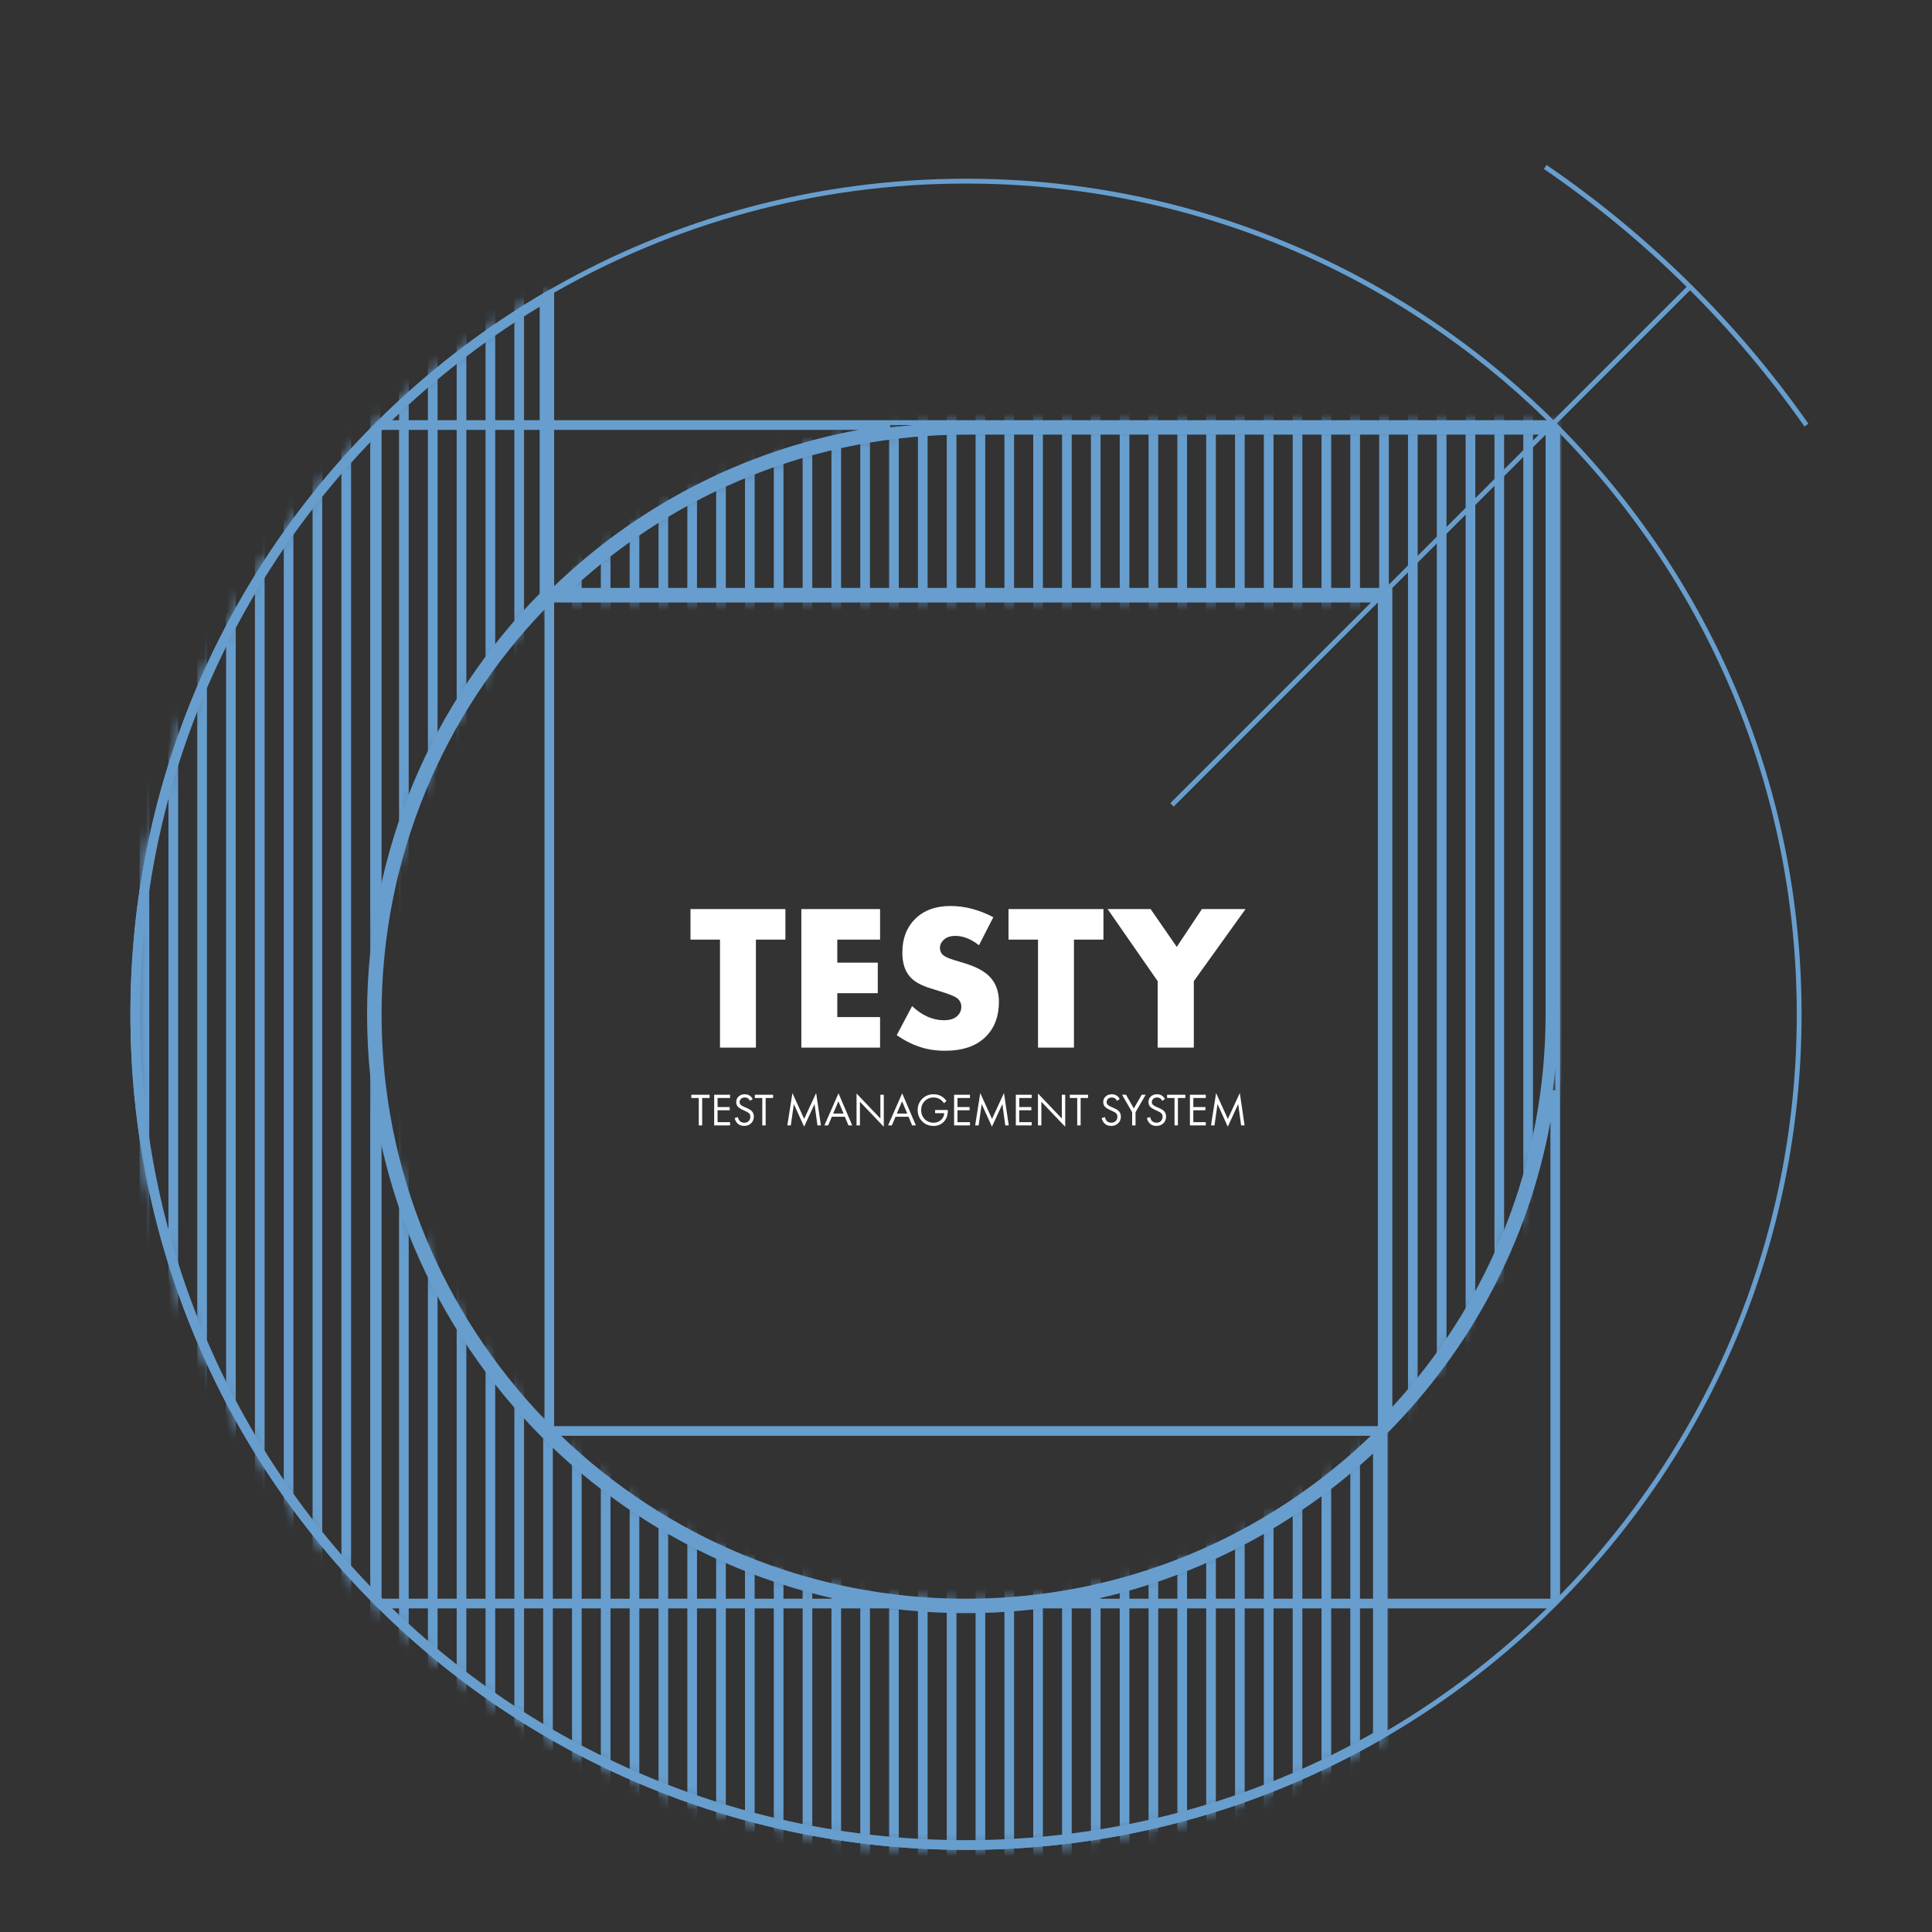 <svg width="166" height="166" viewBox="0 0 166 166" fill="none" xmlns="http://www.w3.org/2000/svg">
<rect x="0" y="0" width="166" height="166" fill="#333333" stroke="none"/>
<path d="M133.215 36.935H83C69.498 36.935 57.24 42.264 48.216 50.935H119.216V121.934C127.886 112.91 133.215 100.653 133.215 87.15V36.935ZM33.107 138.195C45.976 150.776 63.582 158.53 83 158.53C95.877 158.53 107.956 155.121 118.386 149.156V138.195H33.107ZM119.216 148.673C124.195 145.736 128.786 142.212 132.895 138.195H119.216V148.673ZM76.474 137.78H78.38C77.746 137.723 77.115 137.654 76.487 137.574L76.474 137.78ZM89.513 137.574C88.885 137.654 88.254 137.723 87.62 137.78H89.526L89.513 137.574ZM48.216 123.366C57.24 132.037 69.498 137.365 83 137.365C96.503 137.365 108.76 132.037 117.784 123.366H48.216ZM133.215 96.368C131.329 106.71 126.326 115.964 119.216 123.122V137.365H133.215V96.368ZM118.386 123.94C111.312 130.745 102.279 135.53 92.217 137.365H118.386V123.94ZM32.785 137.365H73.782C63.558 135.501 54.396 130.589 47.272 123.608L46.906 123.245C39.731 116.07 34.682 106.769 32.785 96.368V137.365ZM47.614 122.536H118.386V51.765H47.614V122.536ZM133.63 91.77C133.573 92.405 133.504 93.036 133.423 93.663L133.63 93.677V91.77ZM32.37 93.677L32.576 93.663C32.496 93.036 32.427 92.405 32.37 91.77V93.677ZM32.37 82.53C32.427 81.896 32.496 81.265 32.576 80.638L32.37 80.625V82.53ZM32.785 77.933C34.671 67.591 39.675 58.336 46.784 51.178V36.935H32.785V77.933ZM47.614 50.361C54.688 43.555 63.721 38.77 73.783 36.935H47.614V50.361ZM76.474 36.52L76.487 36.727C77.114 36.647 77.746 36.578 78.38 36.52H76.474ZM83 15.771C70.123 15.771 58.044 19.18 47.614 25.145V36.105H132.894C120.025 23.525 102.418 15.771 83 15.771ZM46.784 25.627C41.805 28.564 37.214 32.089 33.105 36.105H46.784V25.627ZM11.62 87.15C11.62 106.568 19.375 124.175 31.955 137.044V37.257C19.374 50.126 11.62 67.732 11.62 87.15ZM32.785 87.15C32.785 100.653 38.114 112.91 46.784 121.934V52.366C38.114 61.391 32.785 73.648 32.785 87.15ZM134.045 137.044C146.626 124.174 154.38 106.568 154.38 87.15C154.38 67.732 146.626 50.126 134.045 37.257V137.044ZM154.795 87.15C154.795 106.865 146.849 124.723 133.985 137.698L133.904 137.78H133.906L133.767 137.917L133.63 138.056V138.054L133.548 138.135C129.238 142.408 124.389 146.139 119.113 149.215L118.801 149.397V149.396L118.697 149.456C108.182 155.493 95.994 158.945 83 158.945C63.286 158.945 45.427 150.999 32.452 138.135L32.37 138.054V138.056L32.233 137.917L32.094 137.78H32.096L32.015 137.698C19.151 124.724 11.205 106.865 11.205 87.15C11.205 67.436 19.151 49.578 32.015 36.603L32.096 36.52H32.094L32.238 36.378L32.37 36.245V36.247L32.452 36.165C36.762 31.892 41.611 28.162 46.887 25.085L47.199 24.903V24.904L47.304 24.845C57.818 18.808 70.006 15.355 83 15.355C102.714 15.355 120.573 23.302 133.548 36.165L133.63 36.247V36.245L133.762 36.378L133.906 36.52H133.904L133.985 36.603C146.849 49.577 154.795 67.436 154.795 87.15Z" fill="#679ECE"/>
<path fill-rule="evenodd" clip-rule="evenodd" d="M155.039 36.642C148.967 27.982 141.384 20.487 132.652 14.518L132.886 14.176C141.659 20.173 149.278 27.703 155.379 36.404L155.039 36.642Z" fill="#679ECE"/>
<path d="M145.249 24.899L100.844 69.304L100.697 69.157L100.551 69.01L144.956 24.605L145.249 24.899Z" fill="#679ECE"/>
<path d="M47.199 51.344L47.079 51.465C37.987 60.618 32.37 73.225 32.37 87.144C32.37 101.126 38.037 113.784 47.199 122.946L47.632 123.372C56.757 132.283 69.238 137.775 83 137.775C96.627 137.775 108.997 132.391 118.098 123.635L118.801 122.959V51.344H47.199ZM46.369 26.353C25.791 38.779 12.035 61.356 12.035 87.144C12.035 126.337 43.807 158.11 83 158.11C95.717 158.11 107.65 154.765 117.971 148.908V124.895C108.792 133.402 96.503 138.605 83 138.605C69.012 138.605 56.326 133.023 47.051 123.966L46.613 123.532C37.301 114.221 31.54 101.354 31.54 87.144C31.54 73.059 37.201 60.294 46.369 51.002V26.353ZM119.631 120.882C127.807 112.009 132.8 100.161 132.8 87.144V37.344H83C69.984 37.344 58.135 42.338 49.263 50.514H119.631V120.882ZM47.199 51.329L47.928 50.629C57.027 41.888 69.386 36.514 83 36.514H133.63V87.144C133.63 100.759 128.257 113.118 119.515 122.217L118.801 122.961V149.391L118.592 149.51C108.101 155.511 95.951 158.94 83 158.94C43.349 158.94 11.205 126.796 11.205 87.144C11.205 60.789 25.406 37.751 46.573 25.264L47.199 24.895V51.329Z" fill="#679ECE"/>
<mask id="mask0_819_14705" style="mask-type:alpha" maskUnits="userSpaceOnUse" x="11" y="24" width="123" height="135">
<path d="M118.8 51.139H47.703C56.799 42.223 69.257 36.725 83 36.725H133.422V87.147C133.422 100.89 127.925 113.348 119.008 122.444V51.347V51.139H118.8ZM46.991 36.517V51.261C37.828 60.456 32.162 73.14 32.162 87.147C32.162 101.186 37.852 113.895 47.052 123.095C56.252 132.294 68.961 137.985 83 137.985C96.859 137.985 109.423 132.439 118.593 123.446V137.777V149.273C108.109 155.293 95.957 158.735 83 158.735C43.463 158.735 11.412 126.684 11.412 87.147C11.412 60.739 25.712 37.67 46.991 25.262V36.517Z" fill="#679ECE"/>
<path d="M46.784 25.622C25.738 38.038 11.62 60.943 11.62 87.145C11.62 126.567 43.578 158.525 83 158.525C95.877 158.525 107.956 155.115 118.386 149.15V123.934C109.21 132.762 96.739 138.19 83 138.19C69.125 138.19 56.542 132.653 47.341 123.67L46.906 123.24C37.669 114.003 31.955 101.241 31.955 87.145C31.955 73.112 37.619 60.4 46.784 51.173V25.622ZM119.216 121.929C127.886 112.904 133.215 100.648 133.215 87.145V36.93H83C69.498 36.93 57.24 42.26 48.216 50.93H119.216V121.929ZM47.199 51.341L47.559 50.989C56.691 42.036 69.201 36.515 83 36.515H133.63V87.145C133.63 100.944 128.11 113.454 119.157 122.587L118.801 122.95V51.345H47.199L47.139 51.405C38.012 60.562 32.37 73.195 32.37 87.145C32.37 101.127 38.037 113.784 47.199 122.946L47.631 123.373C56.757 132.284 69.237 137.775 83 137.775C96.802 137.775 109.315 132.252 118.448 123.296L118.801 122.949V149.391L118.697 149.451C108.182 155.488 95.994 158.94 83 158.94C43.349 158.94 11.205 126.796 11.205 87.145C11.205 60.66 25.547 37.525 46.887 25.08L47.199 24.898V51.341Z" fill="#679ECE"/>
</mask>
<g mask="url(#mask0_819_14705)">
<path d="M64.84 13.281V173.471H64.01V13.281H64.84Z" fill="#679ECE"/>
<path d="M104.469 13.281V173.471H103.639V13.281H104.469Z" fill="#679ECE"/>
<path d="M25.211 13.281V173.471H24.381V13.281H25.211Z" fill="#679ECE"/>
<path d="M124.283 13.281V173.471H123.453V13.281H124.283Z" fill="#679ECE"/>
<path d="M45.025 13.281V173.471H44.195V13.281H45.025Z" fill="#679ECE"/>
<path d="M84.654 13.281V173.471H83.824V13.281H84.654Z" fill="#679ECE"/>
<path d="M74.746 13.281V173.471H73.916V13.281H74.746Z" fill="#679ECE"/>
<path d="M114.377 13.281L114.377 173.471H113.547L113.547 13.281H114.377Z" fill="#679ECE"/>
<path d="M35.117 13.281V173.471H34.287V13.281H35.117Z" fill="#679ECE"/>
<path d="M134.191 13.281V173.471H133.361V13.281H134.191Z" fill="#679ECE"/>
<path d="M54.932 13.281V173.471H54.102V13.281H54.932Z" fill="#679ECE"/>
<path d="M94.562 13.281V173.471H93.732V13.281H94.562Z" fill="#679ECE"/>
<path d="M15.303 13.281V173.471H14.473V13.281H15.303Z" fill="#679ECE"/>
<path d="M69.793 13.281V173.471H68.963V13.281H69.793Z" fill="#679ECE"/>
<path d="M109.422 13.281V173.471H108.592V13.281H109.422Z" fill="#679ECE"/>
<path d="M30.164 13.281V173.471H29.334V13.281H30.164Z" fill="#679ECE"/>
<path d="M129.236 13.281V173.471H128.406V13.281H129.236Z" fill="#679ECE"/>
<path d="M49.978 13.281V173.471H49.148V13.281H49.978Z" fill="#679ECE"/>
<path d="M89.607 13.281V173.471H88.777V13.281H89.607Z" fill="#679ECE"/>
<path d="M79.701 13.281V173.471H78.871V13.281H79.701Z" fill="#679ECE"/>
<path d="M119.33 13.281V173.471H118.5V13.281H119.33Z" fill="#679ECE"/>
<path d="M40.07 13.281V173.471H39.24V13.281H40.07Z" fill="#679ECE"/>
<path d="M59.887 13.281V173.471H59.057V13.281H59.887Z" fill="#679ECE"/>
<path d="M99.516 13.281V173.471H98.686V13.281H99.516Z" fill="#679ECE"/>
<path d="M20.256 13.281V173.471H19.426V13.281H20.256Z" fill="#679ECE"/>
<path d="M67.316 13.281V173.471H66.486V13.281H67.316Z" fill="#679ECE"/>
<path d="M106.945 13.281V173.471H106.115V13.281H106.945Z" fill="#679ECE"/>
<path d="M27.687 13.281V173.471H26.857V13.281H27.687Z" fill="#679ECE"/>
<path d="M126.76 13.281V173.471H125.93V13.281H126.76Z" fill="#679ECE"/>
<path d="M47.502 13.281V173.471H46.672V13.281H47.502Z" fill="#679ECE"/>
<path d="M87.131 13.281V173.471H86.301V13.281H87.131Z" fill="#679ECE"/>
<path d="M77.225 13.281V173.471H76.394V13.281H77.225Z" fill="#679ECE"/>
<path d="M116.851 13.281V173.471H116.021V13.281H116.851Z" fill="#679ECE"/>
<path d="M37.596 13.281V173.471H36.766V13.281H37.596Z" fill="#679ECE"/>
<path d="M57.41 13.281V173.471H56.58V13.281H57.41Z" fill="#679ECE"/>
<path d="M97.039 13.281V173.471H96.209V13.281H97.039Z" fill="#679ECE"/>
<path d="M17.779 13.281V173.471H16.949V13.281H17.779Z" fill="#679ECE"/>
<path d="M72.269 13.281V173.471H71.439V13.281H72.269Z" fill="#679ECE"/>
<path d="M111.9 13.281V173.471H111.07V13.281H111.9Z" fill="#679ECE"/>
<path d="M32.641 13.281V173.471H31.811V13.281H32.641Z" fill="#679ECE"/>
<path d="M131.715 13.281V173.471H130.885V13.281H131.715Z" fill="#679ECE"/>
<path d="M52.455 13.281V173.471H51.625V13.281H52.455Z" fill="#679ECE"/>
<path d="M92.084 13.281V173.471H91.254V13.281H92.084Z" fill="#679ECE"/>
<path d="M12.826 13.281V173.471H11.996V13.281H12.826Z" fill="#679ECE"/>
<path d="M82.178 13.281V173.471H81.348V13.281H82.178Z" fill="#679ECE"/>
<path d="M121.807 13.281V173.471H120.977V13.281H121.807Z" fill="#679ECE"/>
<path d="M42.549 13.281V173.471H41.719V13.281H42.549Z" fill="#679ECE"/>
<path d="M62.363 13.281V173.471H61.533V13.281H62.363Z" fill="#679ECE"/>
<path d="M101.992 13.281V173.471H101.162V13.281H101.992Z" fill="#679ECE"/>
<path d="M22.734 13.281V173.471H21.904V13.281H22.734Z" fill="#679ECE"/>
</g>
<path d="M99.469 90.012V84.302L95.168 78.109H98.862L101.11 81.357L103.27 78.109H107.017L102.574 84.302V90.012H99.469Z" fill="white"/>
<path d="M94.809 80.733H92.275V90.012H89.188V80.733H86.654V78.109H94.809V80.733Z" fill="white"/>
<path d="M77.049 88.943L78.369 86.445C79.226 87.254 80.136 87.659 81.1 87.659C81.647 87.659 82.045 87.522 82.295 87.248C82.498 87.046 82.599 86.796 82.599 86.499C82.599 86.213 82.486 85.975 82.26 85.785C82.07 85.618 81.558 85.41 80.725 85.16L79.922 84.91C79.125 84.66 78.554 84.339 78.209 83.947C77.757 83.459 77.531 82.757 77.531 81.841C77.531 80.652 77.894 79.694 78.619 78.968C79.369 78.219 80.386 77.844 81.671 77.844C82.896 77.844 84.122 78.165 85.347 78.807L84.115 81.216C83.437 80.681 82.759 80.413 82.081 80.413C81.653 80.413 81.314 80.532 81.064 80.77C80.862 80.973 80.761 81.187 80.761 81.413C80.761 81.627 80.814 81.805 80.921 81.948C81.088 82.151 81.433 82.329 81.956 82.483L82.902 82.769C83.901 83.079 84.621 83.471 85.061 83.947C85.573 84.494 85.829 85.202 85.829 86.07C85.829 87.319 85.454 88.319 84.704 89.068C83.895 89.877 82.724 90.282 81.189 90.282C80.344 90.282 79.565 90.151 78.851 89.889C78.244 89.675 77.644 89.36 77.049 88.943Z" fill="white"/>
<path d="M75.617 78.109V80.733H71.941V82.713H75.421V85.337H71.941V87.389H75.617V90.012H68.853V78.109H75.617Z" fill="white"/>
<path d="M67.483 80.733H64.949V90.012H61.862V80.733H59.328V78.109H67.483V80.733Z" fill="white"/>
<path d="M60.969 94.34H60.331V96.694H60.039V94.34H59.4V94.064H60.969V94.34ZM62.727 94.064V94.34H61.655V95.121H62.696V95.396H61.655V96.418H62.727V96.694H61.363V94.064H62.727ZM64.672 94.431L64.44 94.584C64.398 94.503 64.346 94.437 64.286 94.387C64.207 94.327 64.109 94.297 63.99 94.297C63.859 94.297 63.752 94.335 63.671 94.411C63.589 94.485 63.549 94.582 63.549 94.703C63.549 94.792 63.581 94.868 63.647 94.931C63.7 94.984 63.792 95.039 63.923 95.097L64.175 95.207C64.362 95.289 64.497 95.371 64.582 95.456C64.708 95.582 64.771 95.741 64.771 95.933C64.771 96.172 64.692 96.366 64.534 96.516C64.377 96.666 64.178 96.741 63.939 96.741C63.702 96.741 63.512 96.67 63.367 96.528C63.249 96.412 63.168 96.258 63.123 96.063L63.407 95.984C63.425 96.116 63.478 96.227 63.565 96.319C63.662 96.416 63.788 96.465 63.943 96.465C64.111 96.465 64.241 96.415 64.333 96.315C64.425 96.213 64.471 96.089 64.471 95.945C64.471 95.819 64.428 95.716 64.341 95.637C64.291 95.59 64.186 95.529 64.026 95.456L63.789 95.345C63.629 95.272 63.512 95.199 63.438 95.128C63.318 95.013 63.257 94.87 63.257 94.699C63.257 94.496 63.325 94.334 63.462 94.21C63.601 94.084 63.779 94.021 63.994 94.021C64.157 94.021 64.298 94.06 64.416 94.139C64.524 94.21 64.609 94.307 64.672 94.431ZM66.425 94.34H65.786V96.694H65.495V94.34H64.856V94.064H66.425V94.34ZM67.948 96.694H67.648L68.085 93.918L69.095 96.138L70.124 93.914L70.534 96.694H70.234L69.986 94.864L69.091 96.804L68.208 94.864L67.948 96.694ZM72.9 96.694L72.593 95.953H71.473L71.158 96.694H70.835L72.045 93.938L73.224 96.694H72.9ZM71.588 95.677H72.479L72.037 94.624L71.588 95.677ZM73.886 96.694H73.595V93.954L75.645 96.102V94.064H75.936V96.812L73.886 94.663V96.694ZM78.371 96.694L78.064 95.953H76.944L76.629 96.694H76.305L77.516 93.938L78.695 96.694H78.371ZM77.059 95.677H77.95L77.508 94.624L77.059 95.677ZM80.345 95.649V95.373H81.441V95.436C81.441 95.762 81.357 96.039 81.189 96.268C80.955 96.583 80.629 96.741 80.211 96.741C79.822 96.741 79.497 96.611 79.237 96.35C78.977 96.088 78.847 95.764 78.847 95.381C78.847 94.997 78.977 94.675 79.237 94.415C79.5 94.152 79.827 94.021 80.219 94.021C80.529 94.021 80.797 94.108 81.023 94.281C81.138 94.37 81.24 94.474 81.326 94.592L81.11 94.789C81.034 94.682 80.951 94.591 80.861 94.517C80.68 94.37 80.467 94.297 80.223 94.297C79.91 94.297 79.652 94.4 79.45 94.608C79.247 94.816 79.147 95.075 79.147 95.385C79.147 95.611 79.202 95.809 79.312 95.98C79.422 96.148 79.556 96.272 79.714 96.35C79.874 96.427 80.041 96.465 80.215 96.465C80.388 96.465 80.546 96.426 80.688 96.347C80.832 96.266 80.943 96.157 81.019 96.023C81.085 95.911 81.12 95.786 81.126 95.649H80.345ZM83.341 94.064V94.34H82.268V95.121H83.309V95.396H82.268V96.418H83.341V96.694H81.976V94.064H83.341ZM84.087 96.694H83.787L84.225 93.918L85.235 96.138L86.263 93.914L86.673 96.694H86.374L86.126 94.864L85.23 96.804L84.347 94.864L84.087 96.694ZM88.646 94.064V94.34H87.573V95.121H88.614V95.396H87.573V96.418H88.646V96.694H87.282V94.064H88.646ZM89.475 96.694H89.184V93.954L91.234 96.102V94.064H91.525V96.812L89.475 94.663V96.694ZM93.487 94.34H92.849V96.694H92.557V94.34H91.918V94.064H93.487V94.34ZM96.208 94.431L95.976 94.584C95.934 94.503 95.883 94.437 95.822 94.387C95.743 94.327 95.645 94.297 95.527 94.297C95.395 94.297 95.288 94.335 95.207 94.411C95.126 94.485 95.085 94.582 95.085 94.703C95.085 94.792 95.118 94.868 95.183 94.931C95.236 94.984 95.328 95.039 95.459 95.097L95.712 95.207C95.898 95.289 96.034 95.371 96.118 95.456C96.244 95.582 96.307 95.741 96.307 95.933C96.307 96.172 96.228 96.366 96.071 96.516C95.913 96.666 95.714 96.741 95.475 96.741C95.239 96.741 95.048 96.67 94.904 96.528C94.785 96.412 94.704 96.258 94.659 96.063L94.943 95.984C94.961 96.116 95.014 96.227 95.101 96.319C95.198 96.416 95.324 96.465 95.479 96.465C95.647 96.465 95.777 96.415 95.869 96.315C95.962 96.213 96.007 96.089 96.007 95.945C96.007 95.819 95.964 95.716 95.877 95.637C95.827 95.59 95.722 95.529 95.562 95.456L95.325 95.345C95.165 95.272 95.048 95.199 94.975 95.128C94.853 95.013 94.793 94.87 94.793 94.699C94.793 94.496 94.861 94.334 94.998 94.21C95.137 94.084 95.315 94.021 95.53 94.021C95.693 94.021 95.834 94.06 95.952 94.139C96.06 94.21 96.145 94.307 96.208 94.431ZM97.274 96.694V95.562L96.411 94.064H96.75L97.42 95.239L98.098 94.064H98.437L97.566 95.562V96.694H97.274ZM100.093 94.431L99.86 94.584C99.819 94.503 99.767 94.437 99.707 94.387C99.628 94.327 99.529 94.297 99.411 94.297C99.28 94.297 99.173 94.335 99.092 94.411C99.01 94.485 98.969 94.582 98.969 94.703C98.969 94.792 99.003 94.868 99.068 94.931C99.121 94.984 99.213 95.039 99.344 95.097L99.597 95.207C99.783 95.289 99.918 95.371 100.002 95.456C100.128 95.582 100.192 95.741 100.192 95.933C100.192 96.172 100.113 96.366 99.955 96.516C99.797 96.666 99.599 96.741 99.36 96.741C99.123 96.741 98.933 96.67 98.788 96.528C98.67 96.412 98.588 96.258 98.544 96.063L98.828 95.984C98.846 96.116 98.898 96.227 98.985 96.319C99.083 96.416 99.209 96.465 99.364 96.465C99.532 96.465 99.662 96.415 99.754 96.315C99.846 96.213 99.892 96.089 99.892 95.945C99.892 95.819 99.849 95.716 99.762 95.637C99.712 95.59 99.607 95.529 99.447 95.456L99.21 95.345C99.05 95.272 98.933 95.199 98.859 95.128C98.738 95.013 98.678 94.87 98.678 94.699C98.678 94.496 98.746 94.334 98.883 94.21C99.022 94.084 99.2 94.021 99.415 94.021C99.578 94.021 99.719 94.06 99.837 94.139C99.945 94.21 100.03 94.307 100.093 94.431ZM101.846 94.34H101.207V96.694H100.916V94.34H100.277V94.064H101.846V94.34ZM103.603 94.064V94.34H102.531V95.121H103.572V95.396H102.531V96.418H103.603V96.694H102.239V94.064H103.603ZM104.35 96.694H104.051L104.488 93.918L105.497 96.138L106.527 93.914L106.937 96.694H106.637L106.388 94.864L105.494 96.804L104.61 94.864L104.35 96.694Z" fill="white"/>
</svg>
